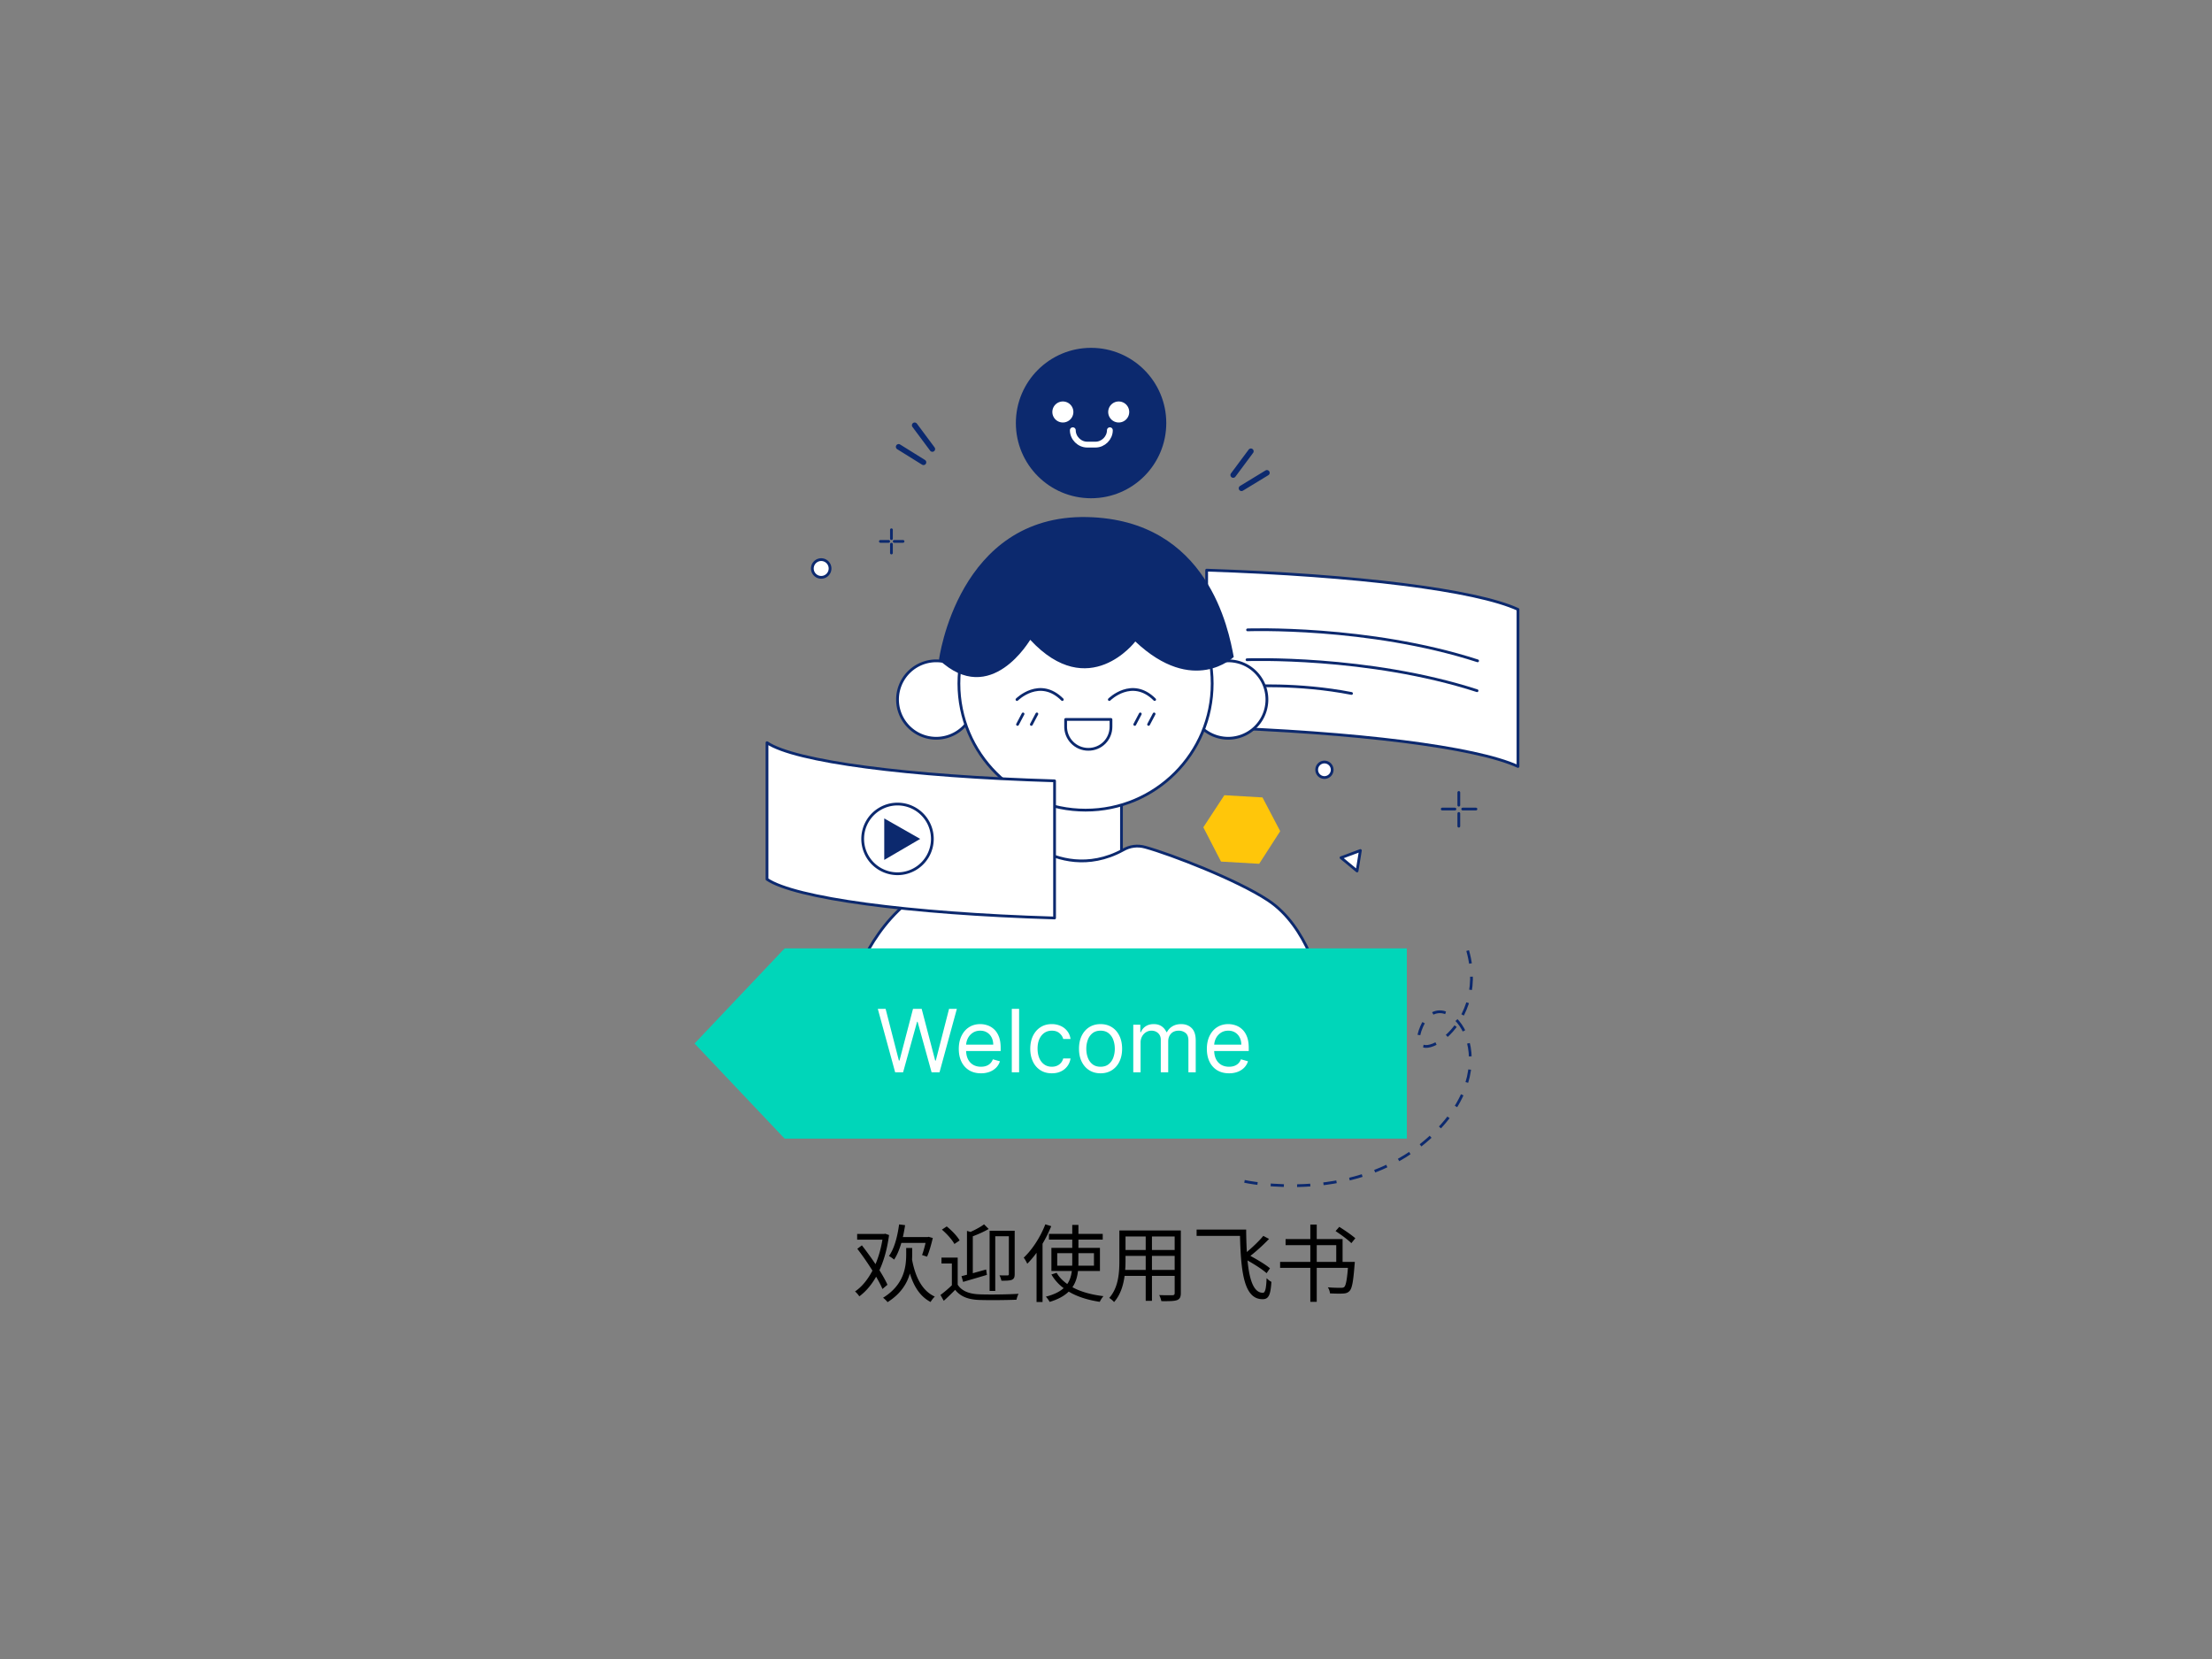 <svg viewBox="0 0 400 300" fill="none" xmlns="http://www.w3.org/2000/svg"><rect x="0" y="0" width="400" height="300" fill="#808080" stroke="none"/><path d="M155 223.136v1.038h5.022v-1.038H155Zm4.686 0v.26c-.61 4.747-2.625 8.503-5.068 10.136.244.199.595.611.779.886 2.641-1.954 4.671-5.71 5.373-11.084l-.702-.244-.183.046h-.199Zm-4.656 2.687c1.741 2.259 3.725 5.343 4.55 7.267l.9-.764c-.824-1.877-2.87-4.885-4.625-7.129l-.825.626Zm7.588-2.122v1.053h5.19v-1.053h-5.19Zm-.031-2.29c-.305 2.229-.855 4.351-1.832 5.71.26.152.733.473.931.656.993-1.496 1.619-3.771 1.985-6.229l-1.084-.137Zm4.962 2.29v.183c-.184 1.023-.52 2.29-.81 3.069l.901.29c.382-.84.763-2.199 1.038-3.374l-.748-.214-.198.046h-.183Zm-2.718 3.496-.946.153c.595 3.801 1.801 6.732 4.396 8.091.168-.306.504-.748.764-.977-2.458-1.115-3.68-3.878-4.214-7.267Zm-.962-1.527v1.069c0 2.244-.29 5.526-4.183 7.938.26.184.626.535.81.794 4.121-2.595 4.457-6.198 4.457-8.717v-1.084h-1.084Zm16.106-2.122h2.458v6.84c0 .183-.061.244-.244.244-.199 0-.779.015-1.45-.015.137.259.29.702.351.977.916 0 1.526-.016 1.893-.168.397-.184.504-.489.504-1.023v-7.847h-4.535v10.885h1.023v-9.893Zm-5.816 8.259c1.206-.351 2.809-.824 4.305-1.267l-.137-.977c-.825.229-1.649.458-2.413.672v-6.672c.993-.381 2.046-.839 2.871-1.328l-.84-.839c-.565.442-1.542.961-2.443 1.374l-.641-.184v7.924c-.366.107-.702.183-.992.259l.29 1.038Zm-.626-7.495c-.428-.764-1.435-1.817-2.336-2.535l-.87.58c.885.749 1.862 1.832 2.259 2.596l.947-.641Zm-.351 3.099h-2.931v1.068h1.877v3.939a22.554 22.554 0 0 1-2.061 1.756l.596 1.053a42.765 42.765 0 0 0 2.061-1.985c.946 1.206 2.336 1.756 4.351 1.832 1.725.061 5.022.031 6.747-.046.046-.32.229-.824.367-1.068-1.863.122-5.42.168-7.145.091-1.786-.076-3.145-.595-3.862-1.74v-4.9Zm15.846-6.015c-.885 2.305-2.366 4.58-3.908 6.03.214.244.534.84.641 1.099a15.98 15.98 0 0 0 1.68-1.985v8.901h1.083v-10.534a24.574 24.574 0 0 0 1.573-3.175l-1.069-.336Zm2.153 7.48v-2.259h2.717v1.572c0 .229 0 .458-.015.687h-2.702Zm6.641-2.259v2.259h-2.825c.016-.229.016-.458.016-.687v-1.572h2.809Zm1.084 3.221v-4.183h-3.893v-1.496h4.396v-1.038h-4.396v-1.618h-1.115v1.618h-4.213v1.038h4.213v1.496h-3.771v4.183h3.695c-.107.84-.336 1.649-.825 2.351-.809-.565-1.465-1.237-1.923-2.03l-.947.305a8.178 8.178 0 0 0 2.214 2.473c-.718.641-1.725 1.16-3.221 1.542.244.229.565.702.687.946 1.588-.473 2.687-1.114 3.45-1.862 1.557.931 3.465 1.527 5.618 1.847.153-.336.427-.778.672-1.023-2.168-.259-4.092-.778-5.618-1.618.61-.885.885-1.878 1.007-2.931h3.97Zm9.404-.199v-2.534h4.106v2.534h-4.106Zm-4.84 0c.046-.564.061-1.129.061-1.633v-.901h3.649v2.534h-3.71Zm3.71-6.045v2.443h-3.649v-2.443h3.649Zm5.236 2.443h-4.106v-2.443h4.106v2.443Zm1.115-3.527h-11.114v5.496c0 2.122-.153 4.809-1.832 6.702.244.137.702.519.87.748 1.16-1.298 1.679-3.038 1.908-4.733h3.817v4.504h1.13v-4.504h4.106v3.099c0 .291-.107.382-.412.397-.275 0-1.313.016-2.382-.03.153.305.336.794.382 1.099 1.435.015 2.321 0 2.84-.183.488-.199.687-.535.687-1.267V222.51Zm16.121 6.839c-.779-.671-2.244-1.541-3.542-2.244a33.465 33.465 0 0 0 3.374-3.068l-1.038-.55c-.733.901-1.924 2.031-2.977 2.916a80.965 80.965 0 0 1-.122-4.061h-8.962v1.145h7.847c.168 7.068.87 11.45 4.092 11.45 1.084 0 1.435-.748 1.587-3.145-.259-.107-.61-.397-.87-.656-.061 1.709-.229 2.641-.656 2.641-1.649.015-2.443-2.229-2.794-5.847 1.298.732 2.717 1.633 3.45 2.305l.611-.886Zm14.182-1.16-.015.168c-.198 2.87-.412 4.076-.748 4.382-.168.122-.336.137-.641.137-.367 0-1.359 0-2.321-.092.229.306.367.764.397 1.1.931.045 1.847.061 2.336.03.534-.03.87-.122 1.191-.458.458-.458.687-1.695.916-4.748.03-.183.045-.519.045-.519h-1.16Zm-6.885-6.748v13.969h1.16v-13.969h-1.16Zm4.565 1.176c.977.641 2.244 1.572 2.855 2.183l.717-.885c-.641-.565-1.939-1.466-2.901-2.061l-.671.763Zm-10.03 5.572v1.084h12.839v-1.084h-12.839Zm.992-4.122v1.099h9.16v3.741h1.145v-4.84h-10.305Z" fill="#000"/><path d="M274.5 110.201v28.4c-7.6-3.5-29.1-6.2-56.3-7.1v-28.4c27.2.9 48.7 3.6 56.3 7.1Z" fill="#fff" stroke="#0C296E" stroke-width=".5" stroke-miterlimit="10" stroke-linecap="round" stroke-linejoin="round"/><path d="M225.6 113.9s21.8-.8 41.6 5.6l-41.6-5.6Z" fill="#fff"/><path d="M225.6 113.9s21.8-.8 41.6 5.6" stroke="#0C296E" stroke-width=".5" stroke-miterlimit="10" stroke-linecap="round" stroke-linejoin="round"/><path d="M225.5 119.301s21.8-.8 41.6 5.6l-41.6-5.6Z" fill="#fff"/><path d="M225.5 119.301s21.8-.8 41.6 5.6" stroke="#0C296E" stroke-width=".5" stroke-miterlimit="10" stroke-linecap="round" stroke-linejoin="round"/><path d="M225.7 124.1s9-.6 18.7 1.3l-18.7-1.3Z" fill="#fff"/><path d="M225.7 124.1s9-.6 18.7 1.3" stroke="#0C296E" stroke-width=".5" stroke-miterlimit="10" stroke-linecap="round" stroke-linejoin="round"/><path d="m220.8 155.801-3.2-6.2 3.8-5.8 6.9.4 3.2 6.1-3.8 5.9-6.9-.4Z" fill="#FFC60A"/><path d="M202.8 140.801h-14.5v15.2h14.5v-15.2Z" fill="#fff" stroke="#0C296E" stroke-width=".5" stroke-miterlimit="10" stroke-linecap="round" stroke-linejoin="round"/><path d="M222.1 133.5a7 7 0 1 0 0-14 7 7 0 0 0 0 14ZM169.3 133.5a7 7 0 1 0 0-14 7 7 0 0 0 0 14Z" fill="#fff" stroke="#0C296E" stroke-width=".5" stroke-miterlimit="10"/><path d="M196.3 146.5c12.647 0 22.9-10.252 22.9-22.9 0-12.647-10.253-22.9-22.9-22.9-12.647 0-22.9 10.253-22.9 22.9 0 12.648 10.253 22.9 22.9 22.9Z" fill="#fff" stroke="#0C296E" stroke-width=".5" stroke-miterlimit="10"/><path d="M169.8 119.3s3.4-26.3 26.8-25.8c21.9.5 25.6 20.5 26.5 25.3 0 0-7.3 7.1-17.8-2.8 0 0-8.4 11.1-19-.3 0-.1-7.1 12.4-16.5 3.6ZM197.3 90.1c7.511 0 13.6-6.088 13.6-13.6 0-7.51-6.089-13.6-13.6-13.6-7.511 0-13.6 6.09-13.6 13.6 0 7.511 6.089 13.6 13.6 13.6Z" fill="#0C296E"/><path d="M192.2 76.4a1.9 1.9 0 1 0 0-3.8 1.9 1.9 0 0 0 0 3.8ZM202.3 76.4a1.9 1.9 0 1 0 0-3.8 1.9 1.9 0 0 0 0 3.8Z" fill="#fff"/><path d="M200.7 77.8c0 1.4-1.2 2.6-2.6 2.6h-1.5c-1.4 0-2.6-1.2-2.6-2.6" stroke="#fff" stroke-width="1.055" stroke-miterlimit="10" stroke-linecap="round" stroke-linejoin="round"/><path d="m226.2 81.6-3.2 4.3M229.1 85.501l-4.6 2.8M165.4 76.9l3.2 4.3M162.5 80.8l4.5 2.8" stroke="#0C296E" stroke-miterlimit="10" stroke-linecap="round" stroke-linejoin="round"/><path d="M183.9 126.5s4.1-4.1 8.2 0h-8.2Z" fill="#fff"/><path d="M183.9 126.5s4.1-4.1 8.2 0" stroke="#0C296E" stroke-width=".5" stroke-miterlimit="10" stroke-linecap="round" stroke-linejoin="round"/><path d="M200.6 126.5s4.1-4.1 8.2 0h-8.2Z" fill="#fff"/><path d="M200.6 126.5s4.1-4.1 8.2 0" stroke="#0C296E" stroke-width=".5" stroke-miterlimit="10" stroke-linecap="round" stroke-linejoin="round"/><path d="M192.7 130.1h8.2v1.3c0 2.3-1.8 4.1-4.1 4.1s-4.2-1.9-4.1-4.3v-1.1Z" fill="#fff" stroke="#0C296E" stroke-width=".5" stroke-miterlimit="10" stroke-linecap="round" stroke-linejoin="round"/><path d="m185 129.1-1 1.9M187.5 129.1l-1 1.9M206.2 129.1l-1 1.9M208.7 129.1l-1 1.9" stroke="#0C296E" stroke-width=".5" stroke-miterlimit="10" stroke-linecap="round" stroke-linejoin="round"/><path d="M188.3 153.8c2.8 1.5 8.4 3.4 14.8-.1 1.2-.7 2.6-.9 4-.5 4.7 1.3 16.6 5.9 22.2 9.6 7.3 4.8 9.5 15.4 9.5 15.4l-.5 24.3h-83.9v-24.8s3.2-11 12.7-16.6c6.7-3.9 13.5-6.5 17.1-7.8 1.3-.4 2.8-.2 4.1.5Z" fill="#fff" stroke="#0C296E" stroke-width=".5" stroke-miterlimit="10" stroke-linecap="round" stroke-linejoin="round"/><path d="M254.4 171.5v34.4H141.9l-.3-.3-16-16.9 16-16.9.3-.3h112.5Z" fill="#00D6B9"/><path d="m161.873 193.908-3.137-11.472h1.412l2.398 9.344h.112l2.442-9.344h1.569l2.442 9.344h.112l2.397-9.344h1.412l-3.137 11.472h-1.434l-2.532-9.142h-.089l-2.532 9.142h-1.435Zm15.517.179c-.829 0-1.544-.183-2.145-.549a3.679 3.679 0 0 1-1.384-1.546c-.321-.664-.482-1.437-.482-2.319 0-.881.161-1.658.482-2.33.325-.676.777-1.203 1.356-1.58.582-.381 1.262-.571 2.039-.571.448 0 .891.075 1.327.224.437.149.835.392 1.194.728.358.333.644.773.857 1.322.213.549.319 1.225.319 2.028v.56h-6.632v-1.143h5.288c0-.485-.098-.918-.292-1.299a2.188 2.188 0 0 0-.818-.902c-.351-.22-.765-.331-1.243-.331-.527 0-.982.131-1.367.393a2.565 2.565 0 0 0-.879 1.008 2.953 2.953 0 0 0-.309 1.333v.762c0 .65.112 1.201.337 1.652.227.449.543.79.946 1.026.404.231.872.347 1.406.347.348 0 .661-.049.941-.146.284-.101.529-.25.734-.448a2.03 2.03 0 0 0 .476-.751l1.278.359a2.848 2.848 0 0 1-.678 1.143 3.31 3.31 0 0 1-1.177.762 4.363 4.363 0 0 1-1.574.268Zm6.896-11.651v11.472h-1.322v-11.472h1.322Zm5.917 11.651c-.807 0-1.501-.19-2.084-.571a3.718 3.718 0 0 1-1.344-1.574c-.314-.668-.471-1.432-.471-2.291 0-.874.161-1.645.482-2.314.325-.672.777-1.197 1.355-1.574.583-.381 1.263-.571 2.039-.571a3.86 3.86 0 0 1 1.636.336 3.13 3.13 0 0 1 1.193.941c.31.403.503.874.577 1.412h-1.322c-.101-.392-.325-.74-.672-1.042-.343-.306-.807-.46-1.389-.46-.515 0-.967.135-1.356.404-.384.265-.685.64-.902 1.126-.212.481-.319 1.047-.319 1.697 0 .665.105 1.244.314 1.737.213.493.511.875.896 1.148.388.273.844.409 1.367.409.343 0 .655-.06.935-.179.28-.12.518-.292.712-.516.194-.224.332-.493.414-.806h1.322a3.052 3.052 0 0 1-1.714 2.336c-.478.235-1.034.352-1.669.352Zm8.811 0c-.776 0-1.458-.184-2.044-.554-.583-.37-1.038-.887-1.367-1.552-.325-.665-.487-1.441-.487-2.33 0-.896.162-1.679.487-2.347.329-.669.784-1.188 1.367-1.558.586-.369 1.268-.554 2.044-.554.777 0 1.457.185 2.039.554.587.37 1.042.889 1.367 1.558.329.668.493 1.451.493 2.347 0 .889-.164 1.665-.493 2.33a3.713 3.713 0 0 1-1.367 1.552c-.582.37-1.262.554-2.039.554Zm0-1.187c.59 0 1.076-.151 1.457-.454.381-.302.663-.7.846-1.193a4.568 4.568 0 0 0 .274-1.602c0-.575-.091-1.111-.274-1.608a2.705 2.705 0 0 0-.846-1.204c-.381-.306-.867-.46-1.457-.46-.59 0-1.075.154-1.456.46a2.705 2.705 0 0 0-.846 1.204 4.618 4.618 0 0 0-.274 1.608c0 .575.091 1.109.274 1.602.183.493.465.891.846 1.193.381.303.866.454 1.456.454Zm5.917 1.008v-8.604h1.277v1.344h.112c.18-.459.469-.816.869-1.07.399-.257.879-.386 1.439-.386.568 0 1.04.129 1.418.386.381.254.677.611.89 1.07h.09c.22-.444.551-.797.991-1.058.441-.266.97-.398 1.586-.398.769 0 1.398.241 1.888.723.489.478.733 1.223.733 2.235v5.758h-1.322v-5.758c0-.635-.173-1.089-.521-1.362a1.93 1.93 0 0 0-1.226-.409c-.605 0-1.074.183-1.406.549-.333.363-.499.822-.499 1.378v5.602h-1.344v-5.893c0-.489-.159-.883-.477-1.182-.317-.302-.726-.454-1.226-.454-.344 0-.665.092-.964.275a2.073 2.073 0 0 0-.717.762 2.252 2.252 0 0 0-.269 1.115v5.377h-1.322Zm17.318.179c-.829 0-1.544-.183-2.145-.549a3.679 3.679 0 0 1-1.384-1.546c-.321-.664-.482-1.437-.482-2.319 0-.881.161-1.658.482-2.33.325-.676.777-1.203 1.356-1.58.582-.381 1.262-.571 2.039-.571.448 0 .89.075 1.327.224a3.28 3.28 0 0 1 1.193.728c.359.333.645.773.857 1.322.213.549.32 1.225.32 2.028v.56h-6.633v-1.143h5.288c0-.485-.097-.918-.291-1.299a2.188 2.188 0 0 0-.818-.902c-.351-.22-.765-.331-1.243-.331-.527 0-.983.131-1.367.393a2.576 2.576 0 0 0-.88 1.008 2.966 2.966 0 0 0-.308 1.333v.762c0 .65.112 1.201.336 1.652.228.449.544.79.947 1.026.403.231.872.347 1.406.347.347 0 .661-.049.941-.146.284-.101.529-.25.734-.448.205-.202.364-.452.476-.751l1.277.359c-.134.433-.36.814-.678 1.143a3.296 3.296 0 0 1-1.176.762 4.367 4.367 0 0 1-1.574.268Z" fill="#fff"/><path d="M265.4 171.9c4.2 14.8-12.1 22.3-8.3 13.7 3.8-8.6 16.2 5.4 2.5 19.1-13.7 13.7-34.7 8.9-34.7 8.9" stroke="#0C296E" stroke-width=".5" stroke-miterlimit="10" stroke-dasharray="2.39 2.39"/><path d="M190.7 141.201v24.8c-26.5-.8-47-3.6-52-7v-24.7c5 3.4 25.5 6.1 52 6.9Z" fill="#fff" stroke="#0C296E" stroke-width=".5" stroke-miterlimit="10" stroke-linecap="round" stroke-linejoin="round"/><path d="m166.4 151.7-6.5-3.7v7.5l6.5-3.8Z" fill="#0C296E"/><path d="M162.3 158a6.3 6.3 0 1 0 0-12.6 6.3 6.3 0 0 0 0 12.6Z" stroke="#0C296E" stroke-width=".5" stroke-miterlimit="10"/><path d="M239.5 140.6a1.4 1.4 0 1 0 0-2.8 1.4 1.4 0 0 0 0 2.8ZM148.5 104.4a1.6 1.6 0 1 0 0-3.2 1.6 1.6 0 0 0 0 3.2ZM246 153.8l-3.5 1.3 2.9 2.4.6-3.7Z" fill="#fff" stroke="#0C296E" stroke-width=".5" stroke-miterlimit="10" stroke-linecap="round" stroke-linejoin="round"/><path d="M263.8 143.301v2.3M263.8 147.101v2.3M260.8 146.301h2.3M264.5 146.301h2.4M161.2 95.8v1.6M161.2 98.4v1.6M159.2 97.9h1.5M161.7 97.9h1.6" stroke="#0C296E" stroke-width=".5" stroke-miterlimit="10" stroke-linecap="round" stroke-linejoin="round"/></svg>